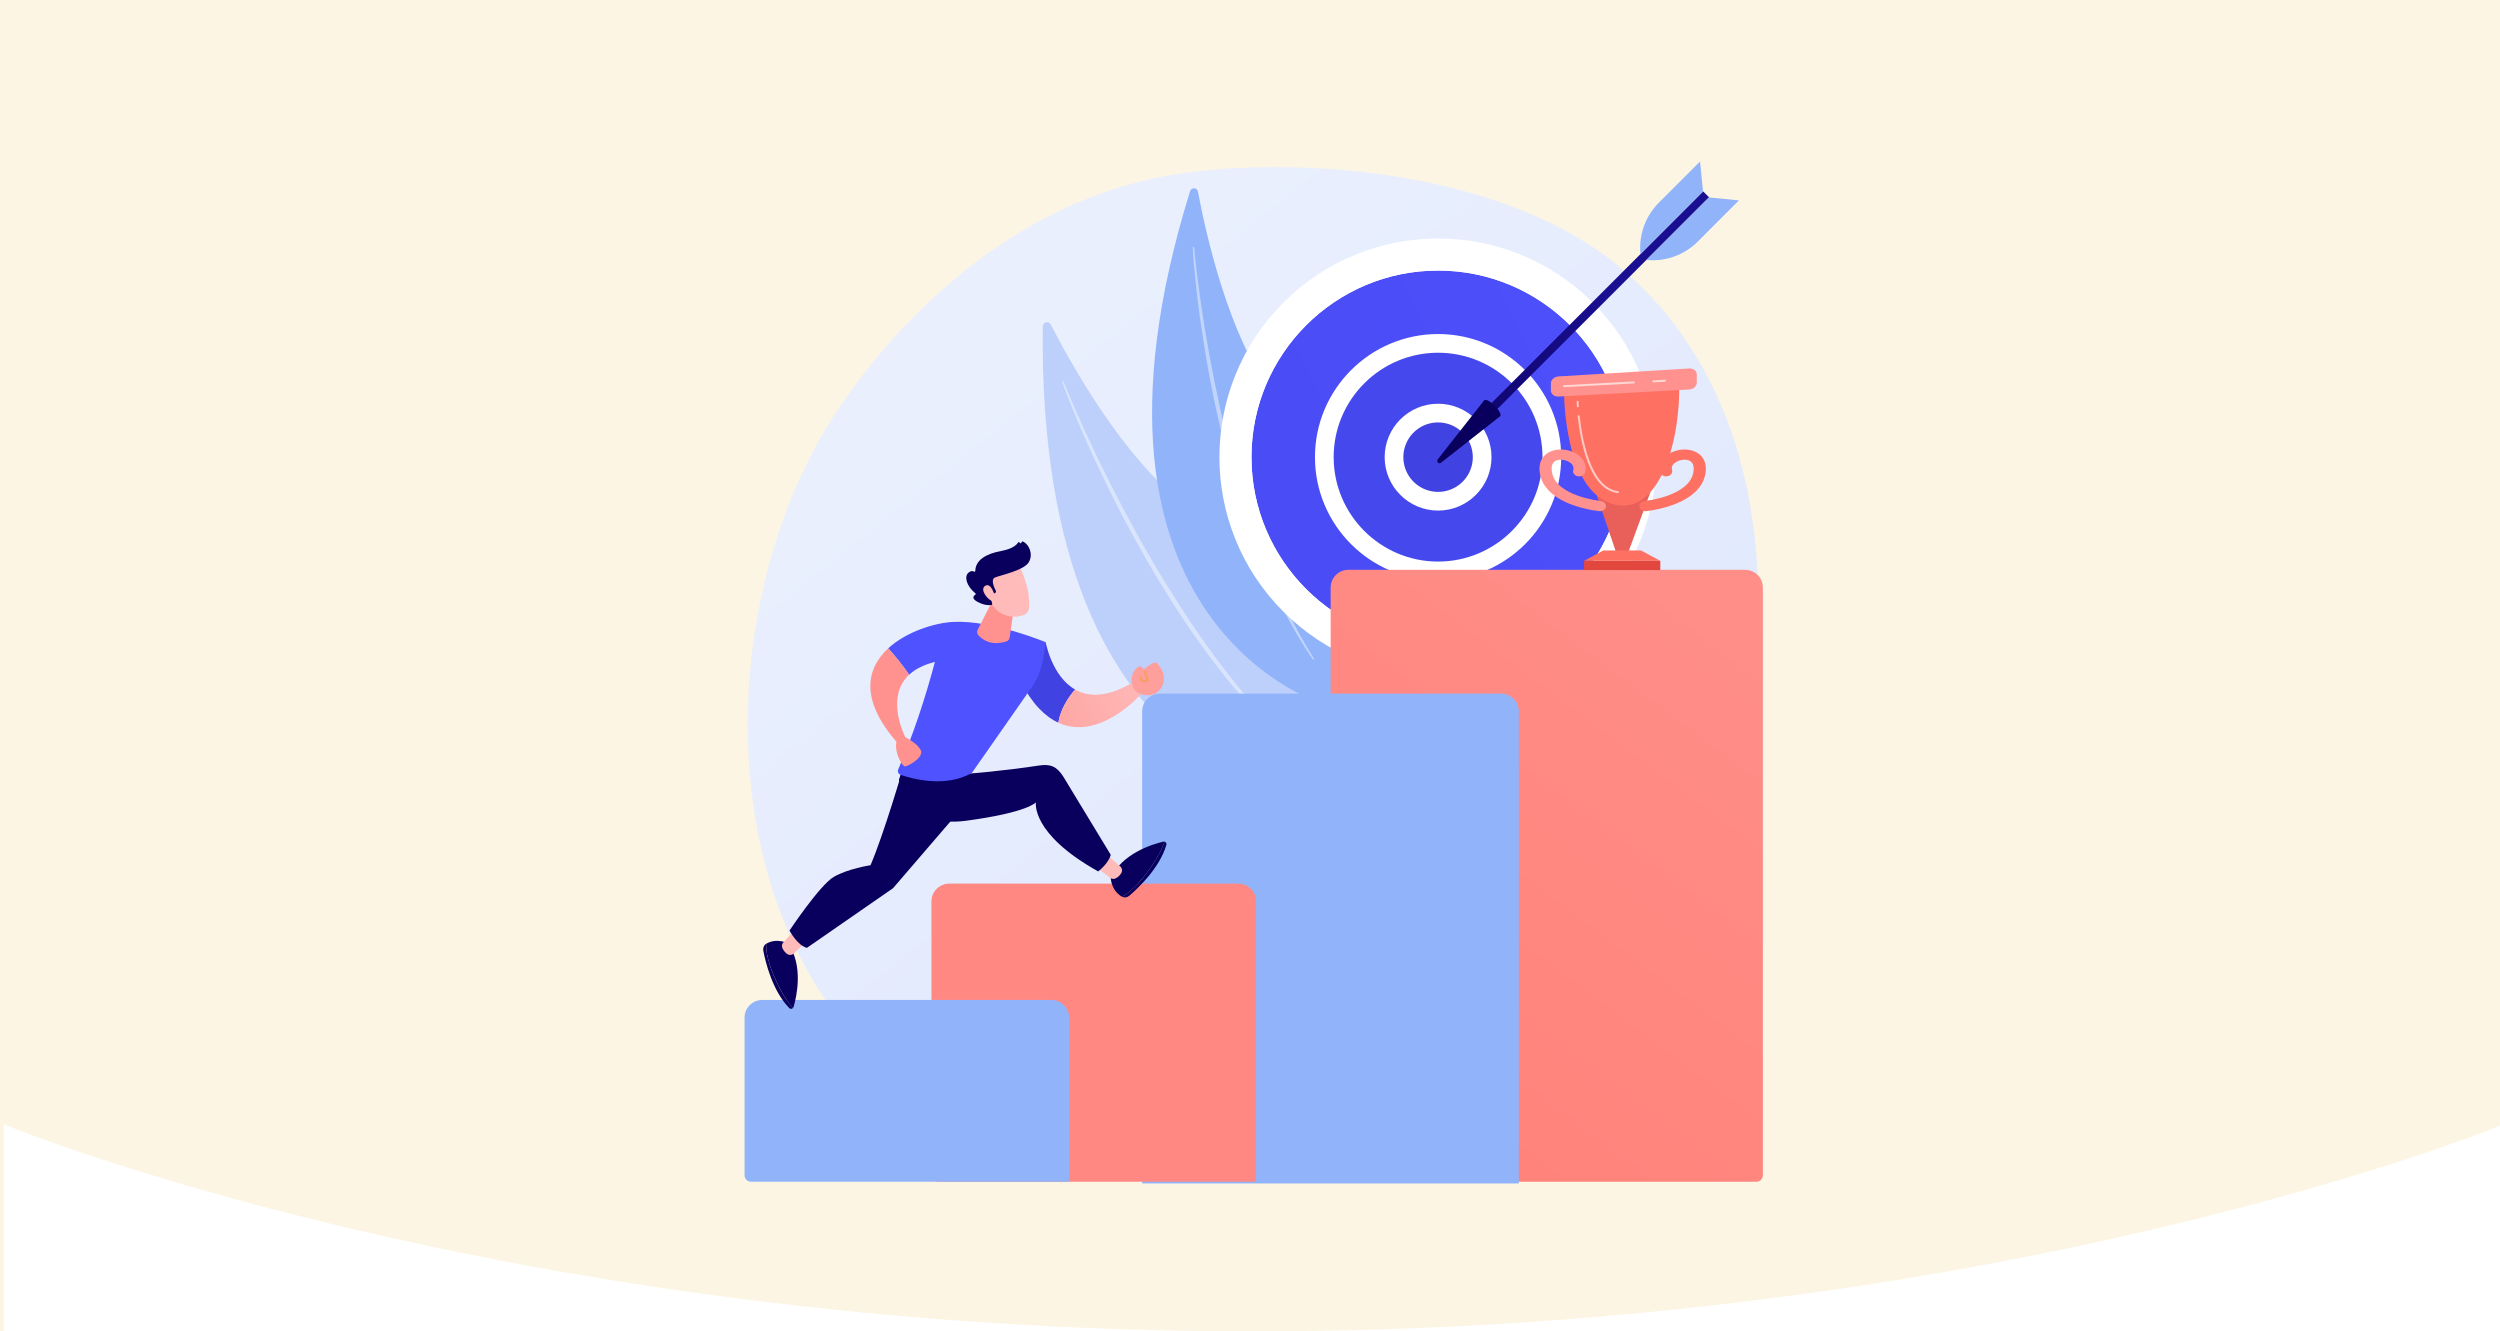 <svg width="338" height="180" viewBox="0 0 338 180" fill="none" xmlns="http://www.w3.org/2000/svg">
<rect width="338" height="180" fill="#FCF5E3"/>
<path d="M220.803 136.394C218.348 139.54 211.918 146.165 209.795 147.54C190.919 159.768 163.283 155.879 157.209 154.646C148.24 152.824 127.5 154.357 114.966 139.616C96.002 117.315 97.774 79.806 112.484 56.614C115.174 52.371 131.656 27.102 160.543 23.326C178.025 21.04 204.219 23.739 218.977 36.103C249.954 62.056 236.705 116.017 220.803 136.394Z" fill="url(#paint0_linear_314_71)"/>
<path d="M140.982 44.131C140.989 43.535 141.791 43.345 142.063 43.875C144.69 48.999 152 62.218 160.359 68.324C173.969 78.266 185.4 96.575 180.352 108.284C180.352 108.284 140.202 109.02 140.982 44.131Z" fill="#BDD0FB"/>
<path opacity="0.43" d="M143.627 51.666C143.677 51.841 143.732 51.981 143.785 52.135L143.95 52.584L144.288 53.477C144.518 54.071 144.757 54.662 144.997 55.252C145.479 56.43 145.975 57.603 146.484 58.77C147.503 61.104 148.586 63.41 149.703 65.699C150.817 67.99 151.99 70.252 153.221 72.484C154.449 74.716 155.708 76.933 157.04 79.106C159.695 83.457 162.588 87.669 165.768 91.659C167.379 93.636 169.042 95.573 170.813 97.409C172.598 99.232 174.461 100.98 176.443 102.584C176.463 102.6 176.489 102.608 176.515 102.605C176.541 102.603 176.565 102.59 176.582 102.57C176.599 102.55 176.607 102.524 176.605 102.498C176.603 102.472 176.591 102.448 176.572 102.43L176.571 102.43C174.663 100.756 172.842 98.985 171.115 97.124C169.383 95.269 167.76 93.316 166.191 91.324C164.621 89.33 163.133 87.273 161.692 85.184C160.252 83.094 158.899 80.945 157.558 78.789C154.894 74.466 152.462 70.001 150.155 65.474C149.006 63.208 147.901 60.92 146.841 58.61C146.308 57.456 145.787 56.298 145.277 55.133L144.529 53.38L144.164 52.501L143.986 52.059C143.93 51.914 143.868 51.758 143.824 51.629L143.817 51.607C143.809 51.583 143.791 51.562 143.768 51.55C143.745 51.538 143.718 51.535 143.693 51.543C143.668 51.551 143.647 51.568 143.635 51.591C143.622 51.614 143.62 51.642 143.627 51.667L143.627 51.666Z" fill="white"/>
<path d="M160.9 25.846C161.069 25.302 161.857 25.346 161.962 25.906C162.974 31.321 166.071 45.438 172.071 53.318C181.839 66.148 187.327 86.056 179.504 95.418C179.504 95.418 142.484 85.139 160.9 25.846Z" fill="#91B3FA"/>
<path opacity="0.43" d="M161.27 33.477C161.268 33.651 161.28 33.795 161.286 33.95L161.314 34.407L161.381 35.319C161.43 35.926 161.488 36.532 161.546 37.139C161.667 38.351 161.801 39.562 161.949 40.772C162.247 43.19 162.611 45.6 163.011 48.004C163.407 50.409 163.871 52.803 164.385 55.186C164.902 57.569 165.452 59.944 166.081 62.301C167.328 67.016 168.833 71.668 170.661 76.194C171.599 78.447 172.596 80.677 173.72 82.844C174.86 85.002 176.092 87.113 177.473 89.124C177.487 89.146 177.509 89.161 177.535 89.166C177.56 89.171 177.586 89.166 177.608 89.152C177.63 89.138 177.645 89.116 177.65 89.09C177.655 89.065 177.65 89.039 177.636 89.017L177.635 89.016C176.343 86.96 175.157 84.839 174.082 82.661C172.999 80.488 172.044 78.254 171.149 75.999C170.254 73.742 169.45 71.45 168.699 69.141C167.948 66.831 167.294 64.492 166.652 62.149C165.388 57.458 164.377 52.7 163.495 47.92C163.059 45.528 162.67 43.129 162.327 40.721C162.153 39.518 161.991 38.313 161.841 37.106L161.633 35.295L161.538 34.389L161.495 33.935C161.484 33.787 161.469 33.627 161.464 33.497L161.464 33.475C161.463 33.449 161.452 33.425 161.434 33.408C161.415 33.39 161.391 33.381 161.366 33.381C161.34 33.381 161.316 33.391 161.298 33.409C161.28 33.428 161.27 33.452 161.27 33.477H161.27Z" fill="white"/>
<path d="M215.331 82.71C226.876 71.165 226.876 52.448 215.331 40.903C203.787 29.359 185.069 29.359 173.525 40.903C161.98 52.448 161.98 71.165 173.525 82.71C185.069 94.255 203.787 94.255 215.331 82.71Z" fill="white"/>
<path d="M194.428 87.037C208.362 87.037 219.658 75.741 219.658 61.807C219.658 47.873 208.362 36.577 194.428 36.577C180.494 36.577 169.198 47.873 169.198 61.807C169.198 75.741 180.494 87.037 194.428 87.037Z" fill="url(#paint1_linear_314_71)"/>
<path d="M194.428 88.3C179.82 88.3 167.935 76.415 167.935 61.807C167.935 47.198 179.82 35.313 194.428 35.313C209.037 35.313 220.922 47.198 220.922 61.807C220.922 76.415 209.037 88.3 194.428 88.3ZM194.428 36.577C180.516 36.577 169.198 47.895 169.198 61.807C169.198 75.719 180.516 87.037 194.428 87.037C208.34 87.037 219.658 75.719 219.658 61.807C219.658 47.895 208.34 36.577 194.428 36.577Z" fill="white"/>
<path d="M205.304 72.683C211.311 66.676 211.311 56.937 205.304 50.931C199.298 44.924 189.559 44.924 183.552 50.931C177.545 56.937 177.545 66.676 183.552 72.683C189.559 78.69 199.298 78.69 205.304 72.683Z" fill="url(#paint2_linear_314_71)"/>
<path d="M194.428 78.452C185.25 78.452 177.783 70.985 177.783 61.807C177.783 52.629 185.25 45.162 194.428 45.162C203.606 45.162 211.073 52.628 211.073 61.807C211.073 70.985 203.606 78.452 194.428 78.452ZM194.428 47.689C186.644 47.689 180.311 54.022 180.311 61.806C180.311 69.591 186.644 75.924 194.428 75.924C202.213 75.924 208.546 69.591 208.546 61.806C208.546 54.022 202.213 47.689 194.428 47.689Z" fill="white"/>
<path d="M200.171 63.398C201.05 60.226 199.191 56.943 196.019 56.064C192.847 55.185 189.564 57.044 188.685 60.216C187.807 63.388 189.666 66.671 192.838 67.55C196.009 68.428 199.293 66.569 200.171 63.398Z" fill="url(#paint3_linear_314_71)"/>
<path d="M194.428 69.03C190.446 69.03 187.205 65.79 187.205 61.807C187.205 57.824 190.446 54.584 194.428 54.584C198.411 54.584 201.651 57.824 201.651 61.807C201.651 65.79 198.411 69.03 194.428 69.03ZM194.428 57.111C193.499 57.111 192.592 57.386 191.819 57.902C191.047 58.418 190.445 59.152 190.09 60.01C189.735 60.868 189.642 61.812 189.823 62.723C190.004 63.634 190.451 64.47 191.108 65.127C191.764 65.784 192.601 66.231 193.512 66.412C194.423 66.593 195.367 66.5 196.225 66.145C197.083 65.79 197.816 65.188 198.332 64.415C198.848 63.643 199.124 62.735 199.124 61.807C199.122 60.562 198.627 59.368 197.747 58.488C196.867 57.608 195.673 57.113 194.428 57.111V57.111Z" fill="white"/>
<path d="M200.095 56.047L200.892 56.843L231.062 26.673L230.265 25.876L200.095 56.047Z" fill="url(#paint4_linear_314_71)"/>
<path d="M200.66 54.124C201.117 53.667 203.272 55.822 202.815 56.279L194.823 62.562C194.527 62.794 194.145 62.411 194.377 62.116L200.66 54.124Z" fill="url(#paint5_linear_314_71)"/>
<path d="M231.045 26.69L235.104 27.094L229.532 32.666C228.631 33.567 227.54 34.257 226.34 34.686C225.139 35.115 223.858 35.272 222.589 35.146L231.045 26.69Z" fill="#91B3FA"/>
<path d="M230.249 25.893L229.845 21.834L224.273 27.406C223.372 28.308 222.681 29.398 222.252 30.599C221.824 31.8 221.666 33.081 221.792 34.349L230.249 25.893Z" fill="#91B3FA"/>
<path d="M182.305 77.037H235.937C236.574 77.037 237.185 77.29 237.635 77.74C238.085 78.19 238.338 78.801 238.338 79.438V158.895C238.338 159.126 238.246 159.348 238.083 159.512C237.919 159.676 237.697 159.768 237.465 159.768H179.904V79.438C179.904 79.123 179.966 78.81 180.087 78.519C180.207 78.228 180.384 77.963 180.607 77.74C180.83 77.517 181.095 77.34 181.386 77.219C181.678 77.099 181.99 77.037 182.305 77.037Z" fill="url(#paint6_linear_314_71)"/>
<path d="M156.82 93.778H202.946C203.261 93.778 203.574 93.84 203.865 93.961C204.156 94.081 204.421 94.258 204.644 94.481C204.867 94.704 205.044 94.969 205.164 95.26C205.285 95.552 205.347 95.864 205.347 96.179V160H154.419V96.179C154.419 95.864 154.481 95.552 154.602 95.26C154.723 94.969 154.899 94.704 155.122 94.481C155.345 94.258 155.61 94.081 155.901 93.961C156.193 93.84 156.505 93.778 156.82 93.778Z" fill="#91B3FA"/>
<path d="M128.334 119.465H167.415C167.73 119.465 168.042 119.527 168.334 119.648C168.625 119.768 168.89 119.945 169.112 120.168C169.335 120.391 169.512 120.656 169.633 120.947C169.754 121.238 169.816 121.551 169.816 121.866V159.768H126.805C126.574 159.768 126.352 159.676 126.188 159.512C126.024 159.348 125.932 159.126 125.932 158.895V121.866C125.932 121.229 126.185 120.619 126.636 120.168C127.086 119.718 127.697 119.465 128.334 119.465Z" fill="url(#paint7_linear_314_71)"/>
<path d="M103.063 135.193H142.144C142.459 135.193 142.772 135.255 143.063 135.376C143.354 135.496 143.619 135.673 143.842 135.896C144.065 136.119 144.242 136.384 144.362 136.675C144.483 136.966 144.545 137.279 144.545 137.594V159.768H101.535C101.42 159.768 101.307 159.745 101.201 159.701C101.095 159.657 100.998 159.593 100.917 159.512C100.836 159.431 100.772 159.335 100.728 159.229C100.684 159.123 100.662 159.009 100.662 158.895V137.594C100.662 137.279 100.724 136.966 100.845 136.675C100.965 136.384 101.142 136.119 101.365 135.896C101.588 135.673 101.853 135.496 102.144 135.376C102.435 135.255 102.748 135.193 103.063 135.193Z" fill="#91B3FA"/>
<path d="M220.151 74.655H218.489L215.877 66.97L223.138 66.529L220.151 74.655Z" fill="url(#paint8_linear_314_71)"/>
<path d="M211.456 52.694C211.448 53.342 211.448 66.041 217.895 68.103C224.341 70.165 227.253 59.421 227.022 51.769L211.456 52.694Z" fill="url(#paint9_linear_314_71)"/>
<path d="M224.473 75.821H214.167V77.072H224.473V75.821Z" fill="url(#paint10_linear_314_71)"/>
<path d="M224.473 75.821H214.167L216.775 74.421H221.865L224.473 75.821Z" fill="url(#paint11_linear_314_71)"/>
<path d="M210.709 50.892C210.144 50.926 209.681 51.345 209.681 51.823V52.8C209.681 53.277 210.144 53.643 210.71 53.613L228.377 52.662C228.943 52.632 229.407 52.216 229.407 51.738V50.623C229.407 50.145 228.944 49.782 228.378 49.817L210.709 50.892Z" fill="url(#paint12_linear_314_71)"/>
<path d="M222.46 69.113C222.048 69.113 221.693 68.852 221.645 68.5C221.593 68.121 221.917 67.778 222.367 67.734C222.453 67.726 228.381 67.1 228.943 63.855C229.038 63.308 229.028 62.593 228.439 62.295C227.954 62.049 227.159 62.127 226.59 62.477C226.267 62.676 225.914 63.025 226.064 63.555C226.169 63.926 225.897 64.299 225.456 64.388C225.015 64.476 224.572 64.247 224.467 63.876C224.194 62.914 224.625 61.974 225.621 61.361C226.727 60.68 228.234 60.577 229.287 61.111C229.902 61.422 230.887 62.219 230.569 64.054C230.254 65.869 228.739 67.322 226.187 68.257C225.013 68.679 223.794 68.965 222.554 69.108C222.522 69.111 222.491 69.113 222.46 69.113Z" fill="url(#paint13_linear_314_71)"/>
<path d="M216.311 69.113C216.723 69.113 217.078 68.852 217.126 68.5C217.177 68.121 216.854 67.778 216.403 67.734C216.318 67.726 210.389 67.1 209.827 63.855C209.732 63.308 209.743 62.593 210.331 62.295C210.817 62.049 211.612 62.127 212.18 62.477C212.503 62.676 212.857 63.025 212.706 63.555C212.601 63.926 212.873 64.299 213.315 64.388C213.756 64.476 214.199 64.247 214.304 63.876C214.577 62.914 214.145 61.974 213.15 61.361C212.044 60.68 210.536 60.577 209.484 61.111C208.868 61.422 207.884 62.219 208.202 64.054C208.516 65.869 210.031 67.322 212.583 68.257C213.758 68.679 214.977 68.965 216.216 69.108C216.248 69.111 216.28 69.113 216.311 69.113Z" fill="url(#paint14_linear_314_71)"/>
<path opacity="0.63" d="M223.525 51.696C223.49 51.696 223.456 51.682 223.431 51.658C223.406 51.634 223.392 51.6 223.391 51.565C223.39 51.531 223.403 51.497 223.426 51.471C223.45 51.445 223.483 51.43 223.518 51.428L225.096 51.343C225.131 51.341 225.166 51.354 225.192 51.377C225.218 51.401 225.234 51.434 225.236 51.47C225.238 51.505 225.226 51.54 225.202 51.566C225.179 51.593 225.145 51.609 225.11 51.611L223.532 51.696C223.53 51.696 223.527 51.696 223.525 51.696Z" fill="white"/>
<path opacity="0.63" d="M211.456 52.346C211.421 52.346 211.387 52.332 211.362 52.307C211.337 52.283 211.323 52.25 211.322 52.215C211.321 52.18 211.334 52.146 211.357 52.12C211.381 52.095 211.414 52.079 211.449 52.077L220.874 51.57C220.892 51.569 220.91 51.572 220.927 51.577C220.943 51.583 220.959 51.592 220.972 51.604C220.985 51.616 220.996 51.63 221.004 51.646C221.011 51.662 221.016 51.679 221.017 51.697C221.018 51.715 221.015 51.732 221.009 51.749C221.003 51.766 220.994 51.781 220.982 51.794C220.97 51.807 220.956 51.818 220.94 51.826C220.924 51.833 220.907 51.837 220.889 51.838L211.463 52.346C211.461 52.346 211.458 52.346 211.456 52.346Z" fill="white"/>
<path opacity="0.63" d="M218.754 66.664C218.749 66.664 218.744 66.663 218.739 66.663C217.032 66.466 215.668 65.077 214.683 62.532C213.871 60.43 213.487 57.971 213.308 56.278C213.305 56.243 213.316 56.208 213.339 56.181C213.361 56.154 213.393 56.136 213.428 56.133C213.463 56.129 213.498 56.139 213.526 56.161C213.553 56.183 213.571 56.215 213.575 56.25C213.882 59.156 215.002 65.963 218.77 66.396C218.804 66.4 218.835 66.417 218.857 66.443C218.879 66.469 218.891 66.503 218.889 66.537C218.887 66.571 218.872 66.603 218.847 66.627C218.822 66.651 218.789 66.664 218.754 66.664Z" fill="white"/>
<path opacity="0.63" d="M213.328 55.07C213.294 55.07 213.261 55.057 213.236 55.034C213.211 55.011 213.196 54.979 213.194 54.945C213.169 54.557 213.162 54.334 213.162 54.325C213.161 54.289 213.174 54.255 213.198 54.229C213.223 54.203 213.256 54.188 213.292 54.187C213.31 54.186 213.328 54.188 213.344 54.194C213.361 54.2 213.376 54.21 213.389 54.222C213.402 54.234 213.413 54.249 213.42 54.265C213.427 54.282 213.43 54.299 213.43 54.317C213.43 54.319 213.437 54.545 213.462 54.927C213.464 54.963 213.452 54.998 213.429 55.025C213.405 55.051 213.372 55.068 213.337 55.07C213.334 55.07 213.331 55.07 213.328 55.07Z" fill="white"/>
<path d="M141.378 86.828L137.959 92.087C139.549 95.185 141.316 96.895 143.083 97.708C143.398 95.778 144.526 94.176 145.353 93.224C142.201 91.431 141.378 86.828 141.378 86.828Z" fill="url(#paint15_linear_314_71)"/>
<path d="M153.123 92.28C149.623 94.352 147.121 94.23 145.353 93.224C144.526 94.176 143.398 95.778 143.083 97.708C148.7 100.293 154.326 93.787 154.326 93.787L153.123 92.28Z" fill="url(#paint16_linear_314_71)"/>
<path d="M153.313 93.181C153.313 93.181 152.368 91.534 153.727 90.269C153.727 90.269 154.165 89.769 154.646 90.504C154.646 90.504 156.108 89.177 156.507 89.711C156.907 90.246 157.967 91.569 156.932 93.079C155.885 94.606 153.774 93.925 153.313 93.181Z" fill="url(#paint17_linear_314_71)"/>
<path d="M154.75 92.264C154.602 92.268 154.457 92.232 154.328 92.16C154.199 92.084 154.037 91.924 153.995 91.598C153.99 91.553 154.003 91.508 154.03 91.473C154.058 91.438 154.099 91.414 154.143 91.409C154.188 91.403 154.233 91.415 154.269 91.443C154.305 91.47 154.328 91.51 154.335 91.555C154.354 91.708 154.409 91.81 154.502 91.865C154.632 91.943 154.824 91.927 154.967 91.896L154.636 90.846C154.623 90.803 154.627 90.756 154.648 90.716C154.669 90.675 154.705 90.645 154.748 90.632C154.791 90.618 154.838 90.622 154.878 90.643C154.918 90.664 154.949 90.7 154.962 90.743L155.346 91.96C155.359 92.001 155.356 92.046 155.337 92.085C155.319 92.124 155.286 92.154 155.245 92.17C155.087 92.23 154.919 92.262 154.75 92.264Z" fill="#F79E6D"/>
<path d="M103.588 127.599C103.284 127.782 103.129 128.167 103.201 128.545C103.487 130.032 104.424 133.96 106.703 136.285C106.735 136.32 106.773 136.347 106.816 136.366C106.86 136.385 106.906 136.395 106.953 136.395C107 136.396 107.047 136.386 107.09 136.367C107.133 136.349 107.172 136.321 107.204 136.287C106.627 135.686 105.912 134.658 105.076 132.914C103.791 130.232 103.553 128.578 103.588 127.599Z" fill="url(#paint18_linear_314_71)"/>
<path d="M106.53 127.543C106.53 127.543 105.061 126.744 103.599 127.591C103.595 127.593 103.592 127.596 103.588 127.599C103.553 128.578 103.791 130.232 105.076 132.914C105.912 134.658 106.627 135.686 107.204 136.287C107.249 136.239 107.282 136.182 107.299 136.119C107.727 134.633 108.631 130.502 106.53 127.543Z" fill="url(#paint19_linear_314_71)"/>
<path d="M108.652 127.635L107.321 128.913C107.207 129.023 107.059 129.091 106.901 129.106C106.743 129.121 106.585 129.082 106.452 128.995C106.148 128.791 105.913 128.5 105.775 128.161C105.724 128.038 105.709 127.902 105.731 127.771C105.754 127.639 105.814 127.517 105.904 127.418L107.233 125.956C107.307 125.875 107.398 125.812 107.501 125.773C107.603 125.734 107.713 125.719 107.822 125.73C107.932 125.741 108.036 125.778 108.129 125.837C108.221 125.896 108.298 125.976 108.354 126.071L108.77 126.773C108.85 126.909 108.882 127.069 108.861 127.225C108.839 127.381 108.766 127.526 108.652 127.635Z" fill="url(#paint20_linear_314_71)"/>
<path d="M151.677 121.229C151.986 121.403 152.398 121.347 152.691 121.098C153.842 120.115 156.793 117.358 157.689 114.228C157.703 114.183 157.708 114.136 157.703 114.089C157.698 114.042 157.684 113.997 157.661 113.956C157.638 113.915 157.606 113.879 157.569 113.851C157.531 113.823 157.488 113.802 157.442 113.792C157.205 114.59 156.665 115.72 155.562 117.309C153.866 119.751 152.546 120.776 151.677 121.229Z" fill="url(#paint21_linear_314_71)"/>
<path d="M150.174 118.699C150.174 118.699 150.206 120.371 151.665 121.224C151.669 121.226 151.673 121.227 151.677 121.229C152.546 120.776 153.866 119.751 155.562 117.309C156.665 115.72 157.205 114.59 157.442 113.792C157.379 113.776 157.313 113.776 157.25 113.792C155.746 114.154 151.708 115.41 150.174 118.699Z" fill="url(#paint22_linear_314_71)"/>
<path d="M150.071 115.931L151.462 117.142C151.582 117.246 151.663 117.387 151.692 117.543C151.721 117.699 151.696 117.86 151.621 118C151.445 118.321 151.177 118.582 150.851 118.748C150.733 118.811 150.6 118.838 150.467 118.827C150.333 118.816 150.206 118.768 150.1 118.687L148.525 117.494C148.438 117.428 148.367 117.342 148.319 117.243C148.271 117.145 148.246 117.036 148.248 116.927C148.249 116.817 148.276 116.709 148.327 116.612C148.377 116.515 148.45 116.431 148.539 116.367L149.202 115.89C149.33 115.798 149.486 115.752 149.644 115.759C149.801 115.766 149.952 115.827 150.071 115.931Z" fill="url(#paint23_linear_314_71)"/>
<path d="M122.163 103.666C122.163 103.666 119.449 112.913 117.694 116.977C117.694 116.977 114.627 117.445 112.728 118.554C110.83 119.663 106.74 125.812 106.74 125.812C106.74 125.812 107.808 127.839 109.097 128.15L120.739 120.084L130.03 109.279L129.589 104.268L122.163 103.666Z" fill="url(#paint24_linear_314_71)"/>
<path d="M122.331 102.912L121.536 105.444C121.536 105.444 122.263 112.082 130.632 110.963C139 109.844 140.052 108.477 140.052 108.477C140.052 108.477 139.326 112.717 148.477 117.815C148.477 117.815 149.868 116.765 150.174 115.572L143.761 105.003C142.869 103.616 142.042 103.251 140.413 103.506C136.812 104.069 130.068 104.803 129.047 104.629L122.331 102.912Z" fill="url(#paint25_linear_314_71)"/>
<path d="M128.867 84.083C126.428 84.207 122.573 85.367 120.083 87.659C120.848 88.504 122.026 89.878 122.904 91.235C123.688 90.499 124.815 89.885 126.401 89.492C125.03 94.616 123.409 99.498 121.435 104.036C121.405 104.102 121.39 104.175 121.389 104.248C121.389 104.321 121.404 104.393 121.433 104.46C121.462 104.528 121.505 104.588 121.558 104.638C121.612 104.688 121.675 104.726 121.744 104.75C123.272 105.282 127.778 106.551 131.393 104.508L139.405 93.035C140.267 91.801 140.834 90.385 141.061 88.898L141.377 86.828C141.377 86.828 134.181 83.813 128.867 84.083Z" fill="url(#paint26_linear_314_71)"/>
<path d="M124.497 101.446C124.149 100.677 122.956 99.958 122.387 99.65C121.892 98.629 119.916 94.04 122.904 91.235C122.026 89.878 120.848 88.504 120.083 87.659C117.209 90.305 116.157 94.46 121.196 100.278C120.921 101.711 121.818 103.379 122.304 103.614C122.527 103.721 124.96 102.468 124.497 101.446Z" fill="url(#paint27_linear_314_71)"/>
<path d="M134.279 81.036L132.186 85.133C132.123 85.255 132.099 85.393 132.116 85.529C132.134 85.665 132.192 85.792 132.284 85.894C132.791 86.459 133.988 87.376 136.07 86.719C136.183 86.682 136.283 86.615 136.359 86.524C136.435 86.433 136.484 86.323 136.5 86.206L137.045 82.485L134.279 81.036Z" fill="url(#paint28_linear_314_71)"/>
<path d="M137.769 76.278C137.769 76.278 138.997 79.099 139.079 80.579C139.162 82.059 139.481 83.02 137.769 83.318C136.057 83.616 134.615 82.763 133.834 81.289C133.834 81.289 132.61 79.016 132.885 78.086C133.159 77.155 137.769 76.278 137.769 76.278Z" fill="url(#paint29_linear_314_71)"/>
<path d="M134.419 80.228L134.517 80.186C134.546 80.173 134.572 80.154 134.594 80.13C134.616 80.107 134.633 80.079 134.644 80.049C134.655 80.019 134.659 79.987 134.657 79.955C134.655 79.923 134.646 79.891 134.631 79.863C134.39 79.396 133.919 78.328 134.527 78.078C135.311 77.757 138.414 77.124 139.084 76.023C139.727 74.965 139.157 73.599 138.3 73.21C138.273 73.197 138.242 73.195 138.213 73.205C138.184 73.214 138.16 73.234 138.146 73.261L138.074 73.396C138.063 73.416 138.047 73.433 138.026 73.444C138.006 73.455 137.983 73.459 137.96 73.457C137.936 73.455 137.915 73.445 137.897 73.431C137.879 73.416 137.866 73.396 137.86 73.374C137.854 73.352 137.841 73.333 137.824 73.318C137.808 73.303 137.787 73.294 137.765 73.291C137.743 73.287 137.72 73.291 137.7 73.3C137.679 73.31 137.662 73.325 137.65 73.344C137.444 73.673 136.889 74.207 135.403 74.481C133.291 74.871 131.895 75.726 131.86 77.185C131.86 77.206 131.854 77.226 131.843 77.244C131.832 77.262 131.817 77.276 131.799 77.286C131.78 77.296 131.76 77.301 131.739 77.3C131.718 77.299 131.698 77.292 131.68 77.281C131.524 77.186 131.275 77.141 130.941 77.422C130.361 77.909 130.599 79.174 131.87 80.215C131.884 80.226 131.896 80.24 131.904 80.257C131.911 80.273 131.915 80.291 131.915 80.309C131.914 80.328 131.909 80.345 131.901 80.361C131.892 80.377 131.88 80.391 131.865 80.401C131.634 80.551 131.29 80.908 132.181 81.384C133.102 81.876 133.789 81.836 134.054 81.792C134.07 81.79 134.084 81.784 134.098 81.775C134.111 81.767 134.122 81.756 134.131 81.743C134.14 81.73 134.146 81.715 134.149 81.699C134.152 81.684 134.151 81.668 134.148 81.652L133.865 80.37C133.861 80.353 133.862 80.335 133.865 80.318C133.869 80.302 133.877 80.286 133.888 80.272C133.899 80.258 133.913 80.248 133.928 80.24C133.944 80.233 133.961 80.229 133.979 80.228H134.419Z" fill="url(#paint30_linear_314_71)"/>
<path d="M134.472 80.499C134.472 80.499 134.004 78.697 133.196 79.203C132.388 79.708 133.616 81.221 134.265 81.289L134.472 80.499Z" fill="url(#paint31_linear_314_71)"/>
<path d="M338.5 152C338.5 152 270.884 180 169.5 180C68.098 180 0.5 152 0.5 152L0.5 180L338.5 180V152Z" fill="white"/>
<defs>
<linearGradient id="paint0_linear_314_71" x1="254.636" y1="196.013" x2="135.152" y2="47.622" gradientUnits="userSpaceOnUse">
<stop stop-color="#DAE3FE"/>
<stop offset="1" stop-color="#E9EFFD"/>
</linearGradient>
<linearGradient id="paint1_linear_314_71" x1="253.536" y1="32.339" x2="25.169" y2="146.191" gradientUnits="userSpaceOnUse">
<stop stop-color="#4F52FF"/>
<stop offset="1" stop-color="#4042E2"/>
</linearGradient>
<linearGradient id="paint2_linear_314_71" x1="110159" y1="-10657.8" x2="-12195.7" y2="73938.5" gradientUnits="userSpaceOnUse">
<stop stop-color="#4F52FF"/>
<stop offset="1" stop-color="#4042E2"/>
</linearGradient>
<linearGradient id="paint3_linear_314_71" x1="31300.9" y1="-9447" x2="26744.4" y2="865.139" gradientUnits="userSpaceOnUse">
<stop stop-color="#4F52FF"/>
<stop offset="1" stop-color="#4042E2"/>
</linearGradient>
<linearGradient id="paint4_linear_314_71" x1="185.94" y1="59.286" x2="218.207" y2="39.766" gradientUnits="userSpaceOnUse">
<stop stop-color="#09005D"/>
<stop offset="1" stop-color="#1A0F91"/>
</linearGradient>
<linearGradient id="paint5_linear_314_71" x1="30874.6" y1="-23659.2" x2="34842.7" y2="-26950.5" gradientUnits="userSpaceOnUse">
<stop stop-color="#09005D"/>
<stop offset="1" stop-color="#1A0F91"/>
</linearGradient>
<linearGradient id="paint6_linear_314_71" x1="254.658" y1="58.298" x2="104.319" y2="258.411" gradientUnits="userSpaceOnUse">
<stop stop-color="#FF928E"/>
<stop offset="1" stop-color="#FE7062"/>
</linearGradient>
<linearGradient id="paint7_linear_314_71" x1="114181" y1="8870.26" x2="-9292.71" y2="187824" gradientUnits="userSpaceOnUse">
<stop stop-color="#FF928E"/>
<stop offset="1" stop-color="#FE7062"/>
</linearGradient>
<linearGradient id="paint8_linear_314_71" x1="220.48" y1="48.084" x2="219.928" y2="58.675" gradientUnits="userSpaceOnUse">
<stop stop-color="#E1473D"/>
<stop offset="1" stop-color="#E9605A"/>
</linearGradient>
<linearGradient id="paint9_linear_314_71" x1="36606.9" y1="19535.3" x2="37553.2" y2="12501.8" gradientUnits="userSpaceOnUse">
<stop stop-color="#FF928E"/>
<stop offset="1" stop-color="#FE7062"/>
</linearGradient>
<linearGradient id="paint10_linear_314_71" x1="25264.6" y1="940.125" x2="25262.6" y2="1209.71" gradientUnits="userSpaceOnUse">
<stop stop-color="#E1473D"/>
<stop offset="1" stop-color="#E9605A"/>
</linearGradient>
<linearGradient id="paint11_linear_314_71" x1="27891.4" y1="1108.28" x2="27845" y2="1540.57" gradientUnits="userSpaceOnUse">
<stop stop-color="#FF928E"/>
<stop offset="1" stop-color="#FE7062"/>
</linearGradient>
<linearGradient id="paint12_linear_314_71" x1="46936" y1="2789.16" x2="47007.5" y2="1742.07" gradientUnits="userSpaceOnUse">
<stop stop-color="#FF928E"/>
<stop offset="1" stop-color="#FE7062"/>
</linearGradient>
<linearGradient id="paint13_linear_314_71" x1="25184.2" y1="6089.76" x2="20823.5" y2="9071.21" gradientUnits="userSpaceOnUse">
<stop stop-color="#FF928E"/>
<stop offset="1" stop-color="#FE7062"/>
</linearGradient>
<linearGradient id="paint14_linear_314_71" x1="16256.3" y1="53624.9" x2="20617" y2="56606.3" gradientUnits="userSpaceOnUse">
<stop stop-color="#FF928E"/>
<stop offset="1" stop-color="#FE7062"/>
</linearGradient>
<linearGradient id="paint15_linear_314_71" x1="6753.67" y1="15933.3" x2="3180.78" y2="14595.1" gradientUnits="userSpaceOnUse">
<stop stop-color="#4F52FF"/>
<stop offset="1" stop-color="#4042E2"/>
</linearGradient>
<linearGradient id="paint16_linear_314_71" x1="155.681" y1="91.329" x2="129.998" y2="103.77" gradientUnits="userSpaceOnUse">
<stop stop-color="#FEBBBA"/>
<stop offset="1" stop-color="#FF928E"/>
</linearGradient>
<linearGradient id="paint17_linear_314_71" x1="5046.77" y1="6323.76" x2="2761.32" y2="7423.05" gradientUnits="userSpaceOnUse">
<stop stop-color="#FEBBBA"/>
<stop offset="1" stop-color="#FF928E"/>
</linearGradient>
<linearGradient id="paint18_linear_314_71" x1="308.667" y1="19766.4" x2="636.283" y2="19766.4" gradientUnits="userSpaceOnUse">
<stop stop-color="#09005D"/>
<stop offset="1" stop-color="#1A0F91"/>
</linearGradient>
<linearGradient id="paint19_linear_314_71" x1="357.059" y1="20362.4" x2="728.054" y2="20362.4" gradientUnits="userSpaceOnUse">
<stop stop-color="#09005D"/>
<stop offset="1" stop-color="#1A0F91"/>
</linearGradient>
<linearGradient id="paint20_linear_314_71" x1="428.292" y1="7363.34" x2="628.895" y2="7363.34" gradientUnits="userSpaceOnUse">
<stop stop-color="#FEBBBA"/>
<stop offset="1" stop-color="#FF928E"/>
</linearGradient>
<linearGradient id="paint21_linear_314_71" x1="6384.13" y1="14737.7" x2="7120.49" y2="14737.7" gradientUnits="userSpaceOnUse">
<stop stop-color="#09005D"/>
<stop offset="1" stop-color="#1A0F91"/>
</linearGradient>
<linearGradient id="paint22_linear_314_71" x1="7442.66" y1="14556.2" x2="8513.1" y2="14556.2" gradientUnits="userSpaceOnUse">
<stop stop-color="#09005D"/>
<stop offset="1" stop-color="#1A0F91"/>
</linearGradient>
<linearGradient id="paint23_linear_314_71" x1="3481.38" y1="6057.36" x2="3723.5" y2="6057.36" gradientUnits="userSpaceOnUse">
<stop stop-color="#FEBBBA"/>
<stop offset="1" stop-color="#FF928E"/>
</linearGradient>
<linearGradient id="paint24_linear_314_71" x1="2975.59" y1="46781.2" x2="13967.3" y2="46781.2" gradientUnits="userSpaceOnUse">
<stop stop-color="#09005D"/>
<stop offset="1" stop-color="#1A0F91"/>
</linearGradient>
<linearGradient id="paint25_linear_314_71" x1="12236.4" y1="26839.5" x2="28856.8" y2="26839.5" gradientUnits="userSpaceOnUse">
<stop stop-color="#09005D"/>
<stop offset="1" stop-color="#1A0F91"/>
</linearGradient>
<linearGradient id="paint26_linear_314_71" x1="13353.1" y1="28927.2" x2="5023.59" y2="42036.9" gradientUnits="userSpaceOnUse">
<stop stop-color="#4F52FF"/>
<stop offset="1" stop-color="#4042E2"/>
</linearGradient>
<linearGradient id="paint27_linear_314_71" x1="3346.28" y1="25282.1" x2="-2215.17" y2="21043.2" gradientUnits="userSpaceOnUse">
<stop stop-color="#FEBBBA"/>
<stop offset="1" stop-color="#FF928E"/>
</linearGradient>
<linearGradient id="paint28_linear_314_71" x1="3412.81" y1="8026.48" x2="3631.91" y2="7504.88" gradientUnits="userSpaceOnUse">
<stop stop-color="#FEBBBA"/>
<stop offset="1" stop-color="#FF928E"/>
</linearGradient>
<linearGradient id="paint29_linear_314_71" x1="4912.59" y1="8266.17" x2="3939.44" y2="8928.23" gradientUnits="userSpaceOnUse">
<stop stop-color="#FEBBBA"/>
<stop offset="1" stop-color="#FF928E"/>
</linearGradient>
<linearGradient id="paint30_linear_314_71" x1="5859.27" y1="9272.28" x2="6997.6" y2="10755" gradientUnits="userSpaceOnUse">
<stop stop-color="#09005D"/>
<stop offset="1" stop-color="#1A0F91"/>
</linearGradient>
<linearGradient id="paint31_linear_314_71" x1="1273.74" y1="2538.69" x2="1004.97" y2="2684.51" gradientUnits="userSpaceOnUse">
<stop stop-color="#FEBBBA"/>
<stop offset="1" stop-color="#FF928E"/>
</linearGradient>
</defs>
</svg>
